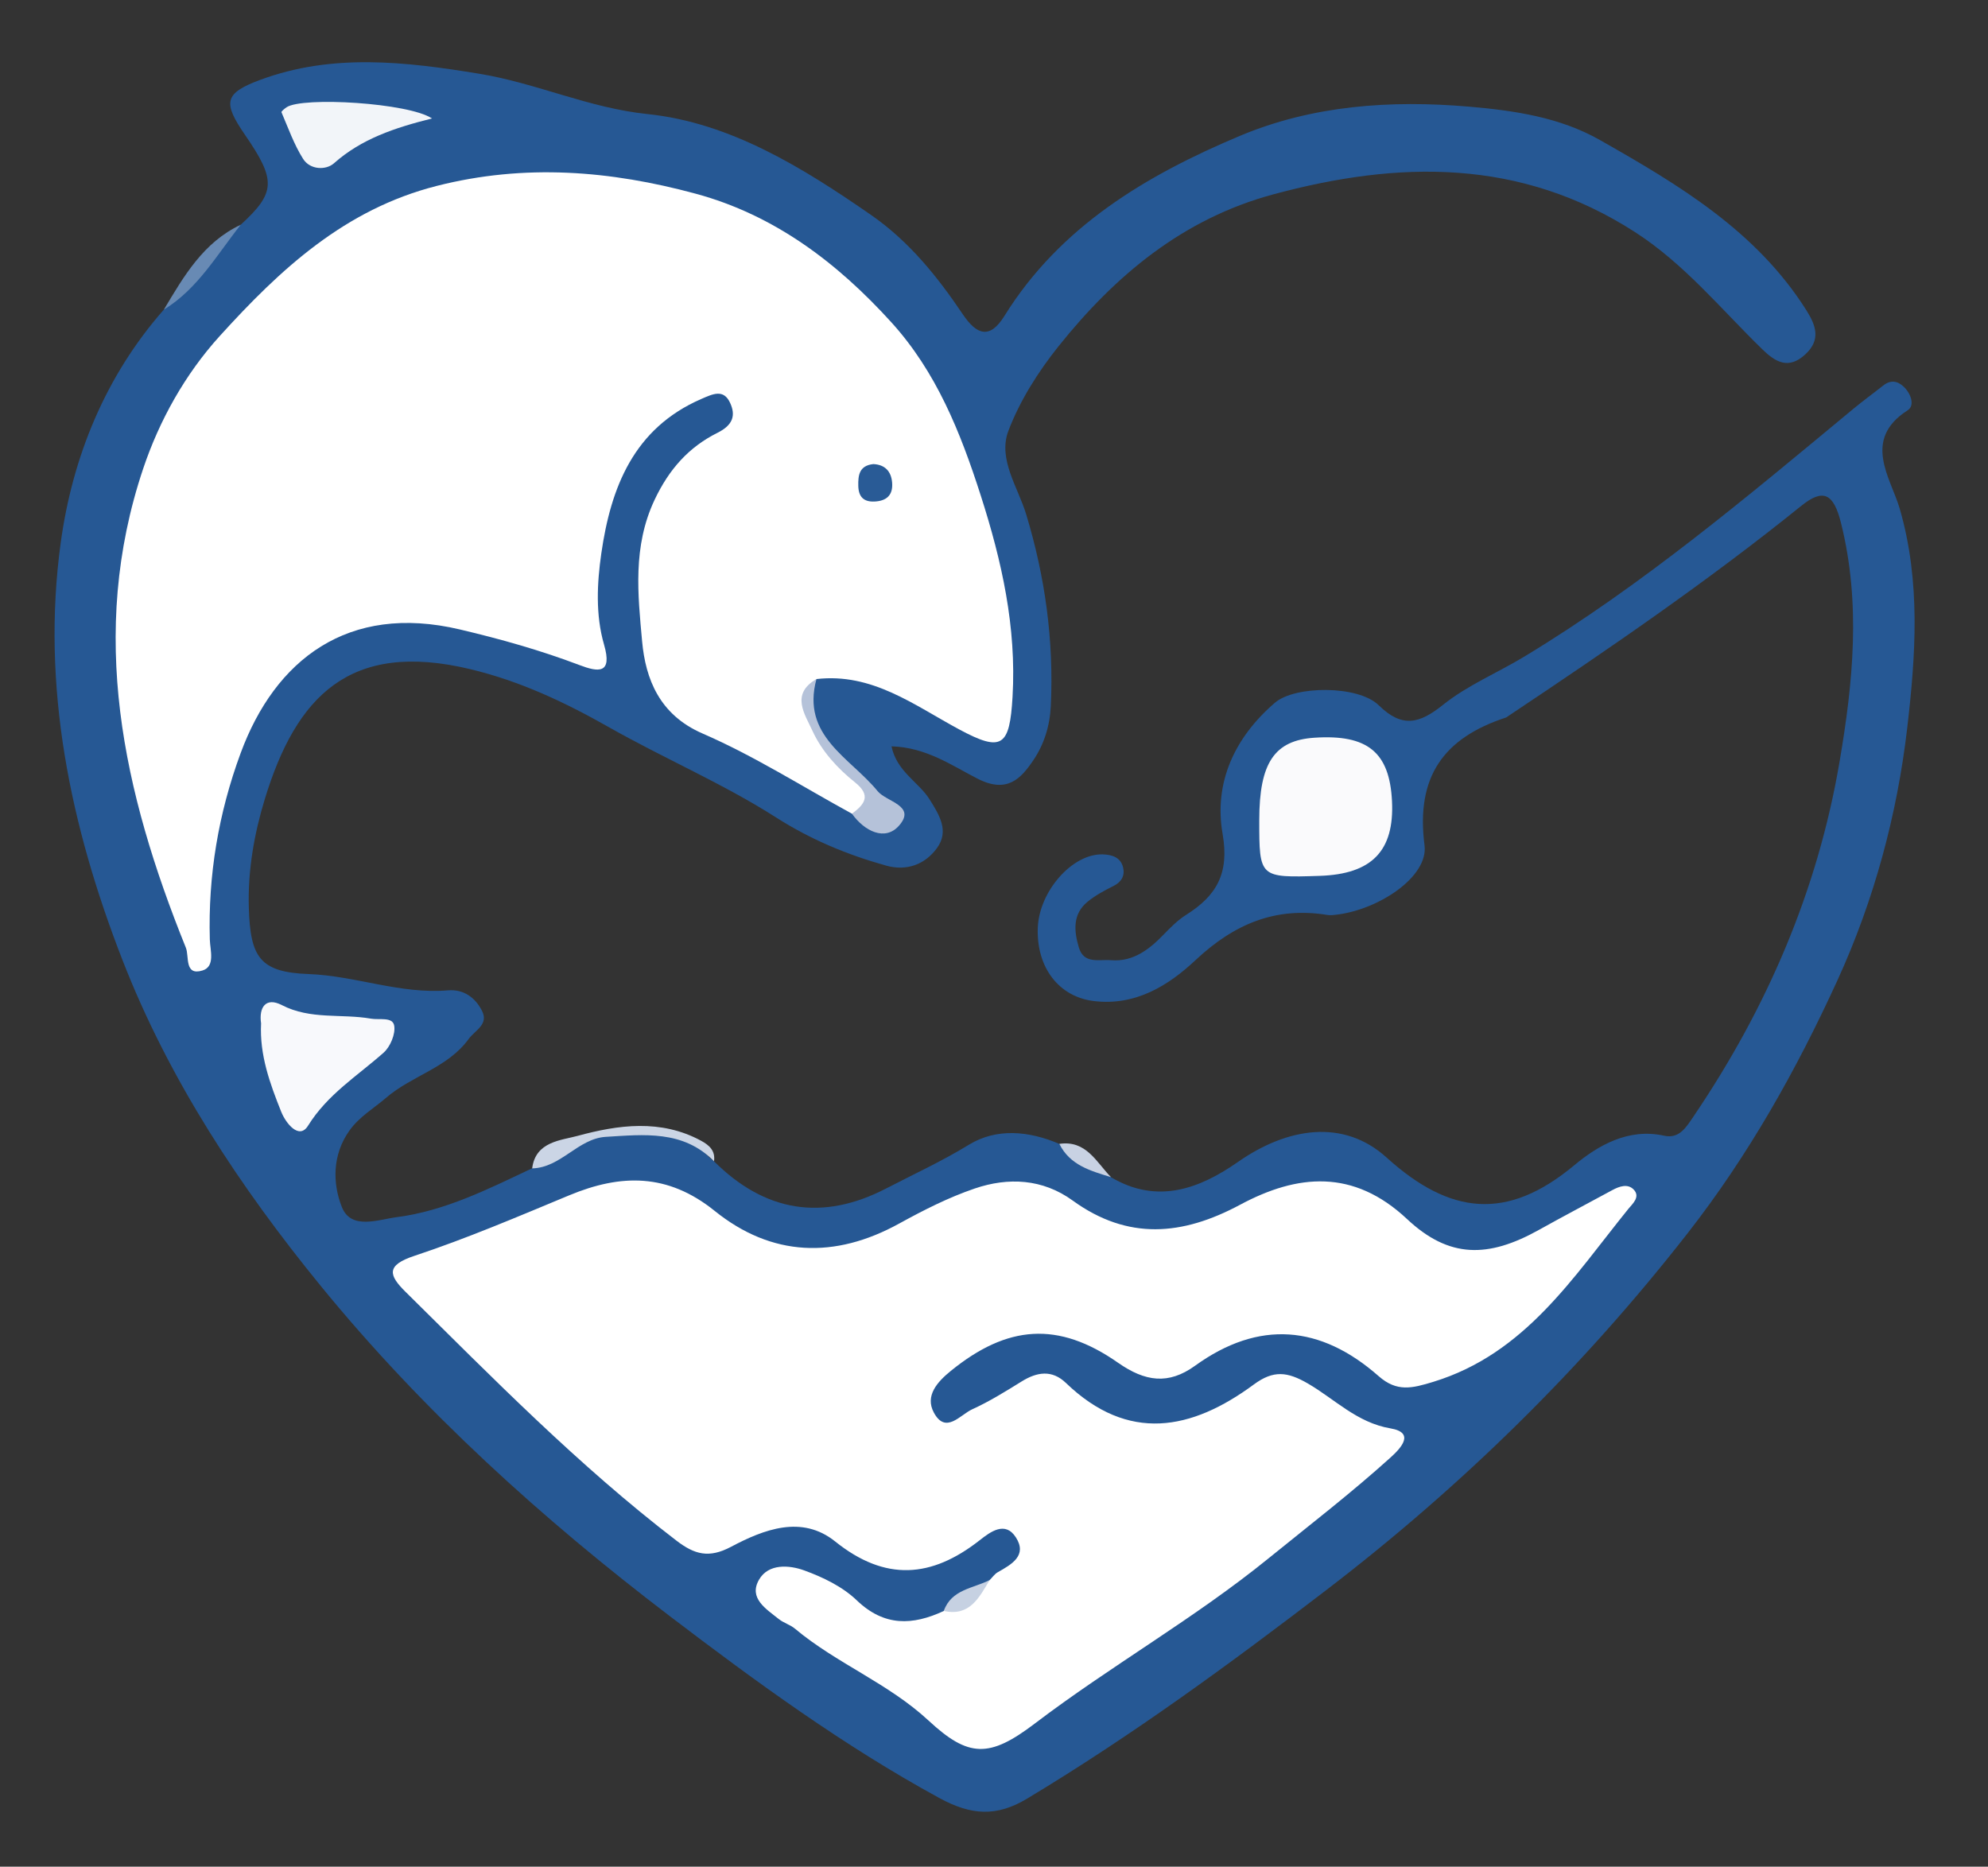 <?xml version="1.0" encoding="utf-8"?>
<!-- Generator: Adobe Illustrator 25.3.0, SVG Export Plug-In . SVG Version: 6.00 Build 0)  -->
<svg version="1.1" id="Capa_1" xmlns="http://www.w3.org/2000/svg" xmlns:xlink="http://www.w3.org/1999/xlink" x="0px" y="0px"
	 viewBox="0 0 561.64 527.4" style="enable-background:new 0 0 561.64 527.4;" xml:space="preserve">
<rect x="0" y="0" width="561.64" height="527.4" fill="#333333" stroke="none"/>
<style type="text/css">
	.st0{fill:#265894;}
	.st1{fill:#CBD5E5;}
	.st2{fill:#688AB4;}
	.st3{fill:#C8D2E3;}
	.st4{fill:#FFFFFF;}
	.st5{fill:#FAFAFC;}
	.st6{fill:#F8F9FC;}
	.st7{fill:#F2F5F9;}
	.st8{fill:#B5C2D9;}
	.st9{fill:#C6D1E2;}
	.st10{fill:#295B96;}
</style>
<g>
	<path class="st0" d="M201.72,328.1c14.37,14.33,30.64,17.02,48.66,7.67c7.79-4.04,15.74-7.68,23.29-12.31
		c7.9-4.84,17.02-3.94,25.61-0.27c4.77,3.28,9.88,6.03,14.58,9.4c13.04,7.77,25.03,3.29,35.87-4.29c14.01-9.79,29.83-12.27,42-1.26
		c17.91,16.21,34.02,18.01,52.98,2.22c6.65-5.54,15.24-10.64,25.44-8.38c4.26,0.94,6.23-2.39,8.32-5.48
		c20.68-30.53,35.02-63.68,41.23-100.17c3.83-22.45,6.07-44.8,0.41-67.48c-2.1-8.43-5.07-9.79-11.22-4.83
		c-26.43,21.32-54.41,40.47-82.62,59.28c-0.3,0.2-0.58,0.46-0.91,0.56c-17.48,5.75-25.42,16.67-22.91,36.07
		c1.15,8.89-13.05,18.33-25.21,19.64c-0.71,0.08-1.46,0.16-2.15,0.05c-14.71-2.42-26.42,2.53-37.3,12.72
		c-7.65,7.17-16.94,13.04-28.8,11.59c-9.69-1.18-16.21-9.3-15.8-20.68c0.38-10.33,9.75-20.97,18.29-20.76
		c2.69,0.07,5.14,0.83,5.82,3.73c0.53,2.29-0.45,4.07-2.75,5.22c-2.56,1.27-5.14,2.66-7.33,4.46c-4.25,3.51-3.8,8.28-2.43,12.89
		c1.42,4.79,5.69,3.31,9.09,3.6c6.38,0.54,11.02-3.26,14.89-7.27c1.99-2.05,4-4.07,6.3-5.52c8.6-5.41,12.29-11.7,10.33-22.91
		c-2.52-14.48,3.41-27.28,14.81-37.06c5.63-4.84,23.49-4.97,29.31,0.74c6.56,6.43,11.43,5.27,18.16-0.13
		c6.86-5.51,15.31-9,22.92-13.6c33.35-20.16,63.06-45.21,92.95-69.99c2.76-2.29,5.68-4.4,8.49-6.63c2.05-1.62,3.99-1.36,5.78,0.33
		c2.05,1.94,3.23,5.32,1.13,6.67c-13,8.3-4.76,19.2-2.28,27.7c6.05,20.74,4.51,41.74,2.15,62.05c-2.84,24.41-9.32,48.59-19.71,71.29
		c-11.59,25.33-25.07,49.38-42.35,71.5c-29.71,38.03-63.59,71.3-101.92,100.68c-27.41,21-55.12,41.27-84.69,59.05
		c-8.62,5.18-15.78,4.71-24.74-0.17c-26.99-14.71-51.8-32.84-76.02-51.28c-36.08-27.47-69.91-58.06-98.75-93.39
		c-22.85-27.99-42.8-58.14-56.01-92.03C19.86,233.4,11.59,193.9,17.16,153.29c3.3-24.05,12.53-46.94,29.13-65.81
		c7.97-7.34,13.18-17.18,21.72-23.98c9.89-9.09,10.05-12.54,1.22-25.38c-6.29-9.15-5.94-11.75,4.22-15.53
		c20.41-7.6,41.12-5.18,62.09-1.73c16.09,2.65,30.75,9.64,47.41,11.37c23.32,2.42,43.79,15.1,63.13,28.5
		c10.73,7.44,18.74,17.39,25.92,28.06c3.9,5.79,7.6,7.19,11.76,0.48c15.74-25.34,40.13-39.77,66.45-50.85
		c20.55-8.65,42.62-10.2,64.9-8.28c12.87,1.11,25.61,3.02,36.87,9.41c22.18,12.59,44.17,25.65,58.34,48.1
		c2.68,4.25,4.22,8.35-0.34,12.52c-4.73,4.33-8.42,2.11-12.09-1.47c-11.68-11.37-22-24.12-35.98-33.13
		c-32.4-20.88-66.77-20.23-102.24-10.64c-25.48,6.89-44.61,22.88-60.63,42.92c-5.74,7.18-10.9,15.33-14.15,23.87
		c-3.04,7.97,2.71,15.96,5.01,23.56c5.4,17.82,7.84,35.69,6.97,54.21c-0.27,5.65-1.94,10.85-4.88,15.22
		c-3.57,5.31-7.47,9.58-15.87,5.27c-7.22-3.7-14.51-8.85-24.26-9.11c1.53,7.19,7.64,10.03,10.75,14.97c2.84,4.51,5.59,9,2.08,13.8
		c-3.38,4.61-8.53,6.56-14.38,4.92c-10.98-3.08-21.2-7.31-31.06-13.6c-15.02-9.59-31.62-16.66-47.17-25.47
		c-12.5-7.09-25.17-13.07-39.31-16.45c-34-8.12-49.11,7.73-57.95,36.7c-2.98,9.75-4.85,20.16-4.52,30.8
		c0.42,13.82,3.05,18.16,16.82,18.66c13.33,0.49,25.99,5.75,39.44,4.61c4.42-0.37,7.71,2.04,9.6,5.76c1.99,3.9-1.97,5.52-3.77,8
		c-5.92,8.14-16.02,10.32-23.29,16.58c-3.51,3.02-7.59,5.36-10.36,9.25c-4.86,6.8-4.83,14.86-2.17,21.61
		c2.6,6.61,10.32,3.55,15.52,2.88c13.65-1.76,25.92-7.98,38.24-13.8c11.7-10.61,25.9-11.14,40.44-9.87
		C195.73,320.67,198.12,325.39,201.72,328.1z"/>
	<path class="st1" d="M201.72,328.1c-8.71-8.87-19.82-7.55-30.59-6.9c-7.83,0.48-12.65,8.71-20.78,8.91
		c0.92-7.61,8.21-7.92,12.8-9.18c11.48-3.13,23.5-4.81,34.9,1.36C200.39,323.56,202.14,325.11,201.72,328.1z"/>
	<path class="st2" d="M68.01,63.5c-6.73,8.46-12.14,18.12-21.72,23.98C51.94,78.04,57.44,68.46,68.01,63.5z"/>
	<path class="st3" d="M313.86,332.58c-5.74-1.77-11.59-3.35-14.58-9.4C306.87,322.07,309.72,328.33,313.86,332.58z"/>
	<path class="st4" d="M240.69,229.9c-14.03-7.66-27.62-16.33-42.23-22.67c-12.16-5.28-16.08-15.41-17.05-26
		c-1.2-13.21-2.72-26.79,3.53-40.03c4.1-8.68,9.7-14.9,17.76-18.92c4.33-2.16,5.24-4.88,3.55-8.49c-1.85-3.97-4.87-2.48-8.14-1.06
		c-19.1,8.31-25.55,25.02-28.23,43.63c-1.21,8.41-1.66,17.37,0.77,25.75c2.44,8.41-1.62,7.82-6.96,5.79
		c-11.01-4.18-22.22-7.33-33.74-10.05c-31.74-7.51-52.28,8.66-61.97,34.95c-6.26,16.97-9.22,34.53-8.7,52.68
		c0.09,3.02,1.6,7.6-2.08,8.72c-5.16,1.57-3.7-3.98-4.69-6.44c-17.73-43.88-27.71-88.73-12.06-135.35
		c4.56-13.59,11.83-26.67,21.63-37.47c17.07-18.83,35.31-35.82,61.33-42.42c24.85-6.31,49.02-4.33,73.14,2.21
		c22.25,6.03,39.96,19.47,55.24,36.3c12.73,14.02,19.53,31.04,25.26,48.88c5.99,18.63,10.15,37.3,9.01,56.95
		c-0.81,14.04-2.97,15.73-15.06,9.23c-12.79-6.88-24.59-16.05-40.36-14.23c-5.86,8.86,0.56,14.96,5.02,21.29
		c2.21,3.14,5.47,5.5,8.07,8.38C247.95,226.19,246.84,228.99,240.69,229.9z"/>
	<path class="st4" d="M279.61,446.41c0.75-0.75,1.39-1.7,2.28-2.21c3.92-2.21,8.4-4.72,5.11-9.84c-3.02-4.71-7.18-1.58-10.21,0.8
		c-13.59,10.67-26.64,11.75-40.84,0.36c-9.46-7.59-20.17-3.4-29.45,1.52c-6.22,3.29-10.28,2.17-15.41-1.77
		c-27.6-21.16-51.87-45.92-76.52-70.28c-4.77-4.71-5.56-7.5,2.5-10.17c14.85-4.92,29.29-11.1,43.76-17.11
		c14.61-6.07,27.82-6.27,41.08,4.41c16.08,12.95,33.9,13.63,52.15,3.56c6.85-3.77,13.93-7.37,21.3-9.88
		c9.51-3.24,19.21-2.76,27.7,3.4c15.57,11.28,30.97,9.93,47.27,1.19c16.22-8.7,32-10.21,47.19,4.04
		c11.85,11.12,22.88,11.07,37.26,3.05c6.86-3.83,13.82-7.48,20.72-11.23c2-1.08,4.33-1.89,6.01-0.19c2.07,2.1-0.39,4.14-1.46,5.47
		c-15.64,19.34-29.17,40.94-55.13,48.89c-5.96,1.82-10.26,2.94-15.43-1.61c-16.38-14.42-33.8-15.99-51.87-2.94
		c-7.52,5.43-14.09,4.51-21.76-0.85c-16.91-11.82-31.27-10.66-47.22,2.29c-3.83,3.11-7.38,7.04-4.81,11.8
		c3.35,6.22,7.45,0.6,10.83-0.93c4.84-2.2,9.42-5.05,13.95-7.86c4.37-2.72,8.6-3.37,12.54,0.42c17.58,16.91,35.48,13.41,53.08,0.42
		c5.54-4.09,9.47-3.62,15.23-0.29c7.62,4.4,13.85,11.08,23.38,12.7c6.98,1.19,2.99,5.52,0.08,8.16
		c-11.09,10.03-22.93,19.14-34.53,28.55c-21.02,17.07-44.58,30.36-66.07,46.7c-12.81,9.74-18.69,9.63-29.99-0.86
		c-11.43-10.6-25.99-16.12-37.74-25.96c-1.34-1.12-3.2-1.62-4.57-2.72c-3.57-2.86-8.61-5.89-5.58-11.13
		c2.65-4.6,8.52-4.16,12.78-2.61c5.29,1.92,10.81,4.59,14.81,8.43c7.8,7.48,15.78,7.11,24.6,3.03
		C271.54,453.12,275.81,450.11,279.61,446.41z"/>
	<path class="st5" d="M355.76,231.71c0.01-16.17,4.28-22.54,15.61-23.28c14.99-0.99,21.21,4.11,21.89,17.92
		c0.69,14.03-5.67,20.62-20.4,21.11C355.81,248.02,355.75,247.97,355.76,231.71z"/>
	<path class="st6" d="M73.76,289.14c-0.67-4.51,1.32-7.51,5.85-5.17c8.13,4.2,16.86,2.37,25.22,3.84c2.31,0.41,6.11-0.59,6.54,1.98
		c0.4,2.35-1.1,5.94-2.98,7.61c-7.4,6.58-15.82,11.73-21.37,20.66c-2.53,4.07-6.29-0.74-7.57-3.94
		C76.26,306.15,73.3,298.06,73.76,289.14z"/>
	<path class="st7" d="M122.04,33.47c-10.53,2.63-19.95,5.78-27.7,12.67c-2.23,1.98-6.73,1.9-8.72-1.27
		c-2.56-4.06-4.19-8.71-6.1-13.16c-0.1-0.22,0.86-1.01,1.42-1.39C85.46,27.25,115.55,29.06,122.04,33.47z"/>
	<path class="st8" d="M240.69,229.9c3.51-2.61,5.56-5.09,0.89-8.83c-5-4-9.44-8.86-12.08-14.65c-2.11-4.63-6.23-10.31,1.16-14.56
		c-4.37,16.1,9.52,22.16,17.26,31.64c2.52,3.09,11.05,4.09,6.07,9.77C250.07,237.74,244.23,234.88,240.69,229.9z"/>
	<path class="st9" d="M279.61,446.41c-2.98,4.92-5.61,10.37-12.98,8.74C268.8,449.03,274.93,448.8,279.61,446.41z"/>
	<path class="st10" d="M246.73,131.12c3.21,0.15,5.05,1.97,5.31,5.25c0.28,3.51-1.56,5.18-4.99,5.33c-3.11,0.14-4.5-1.4-4.57-4.41
		C242.41,134.26,242.75,131.54,246.73,131.12z"/>
</g>
</svg>
